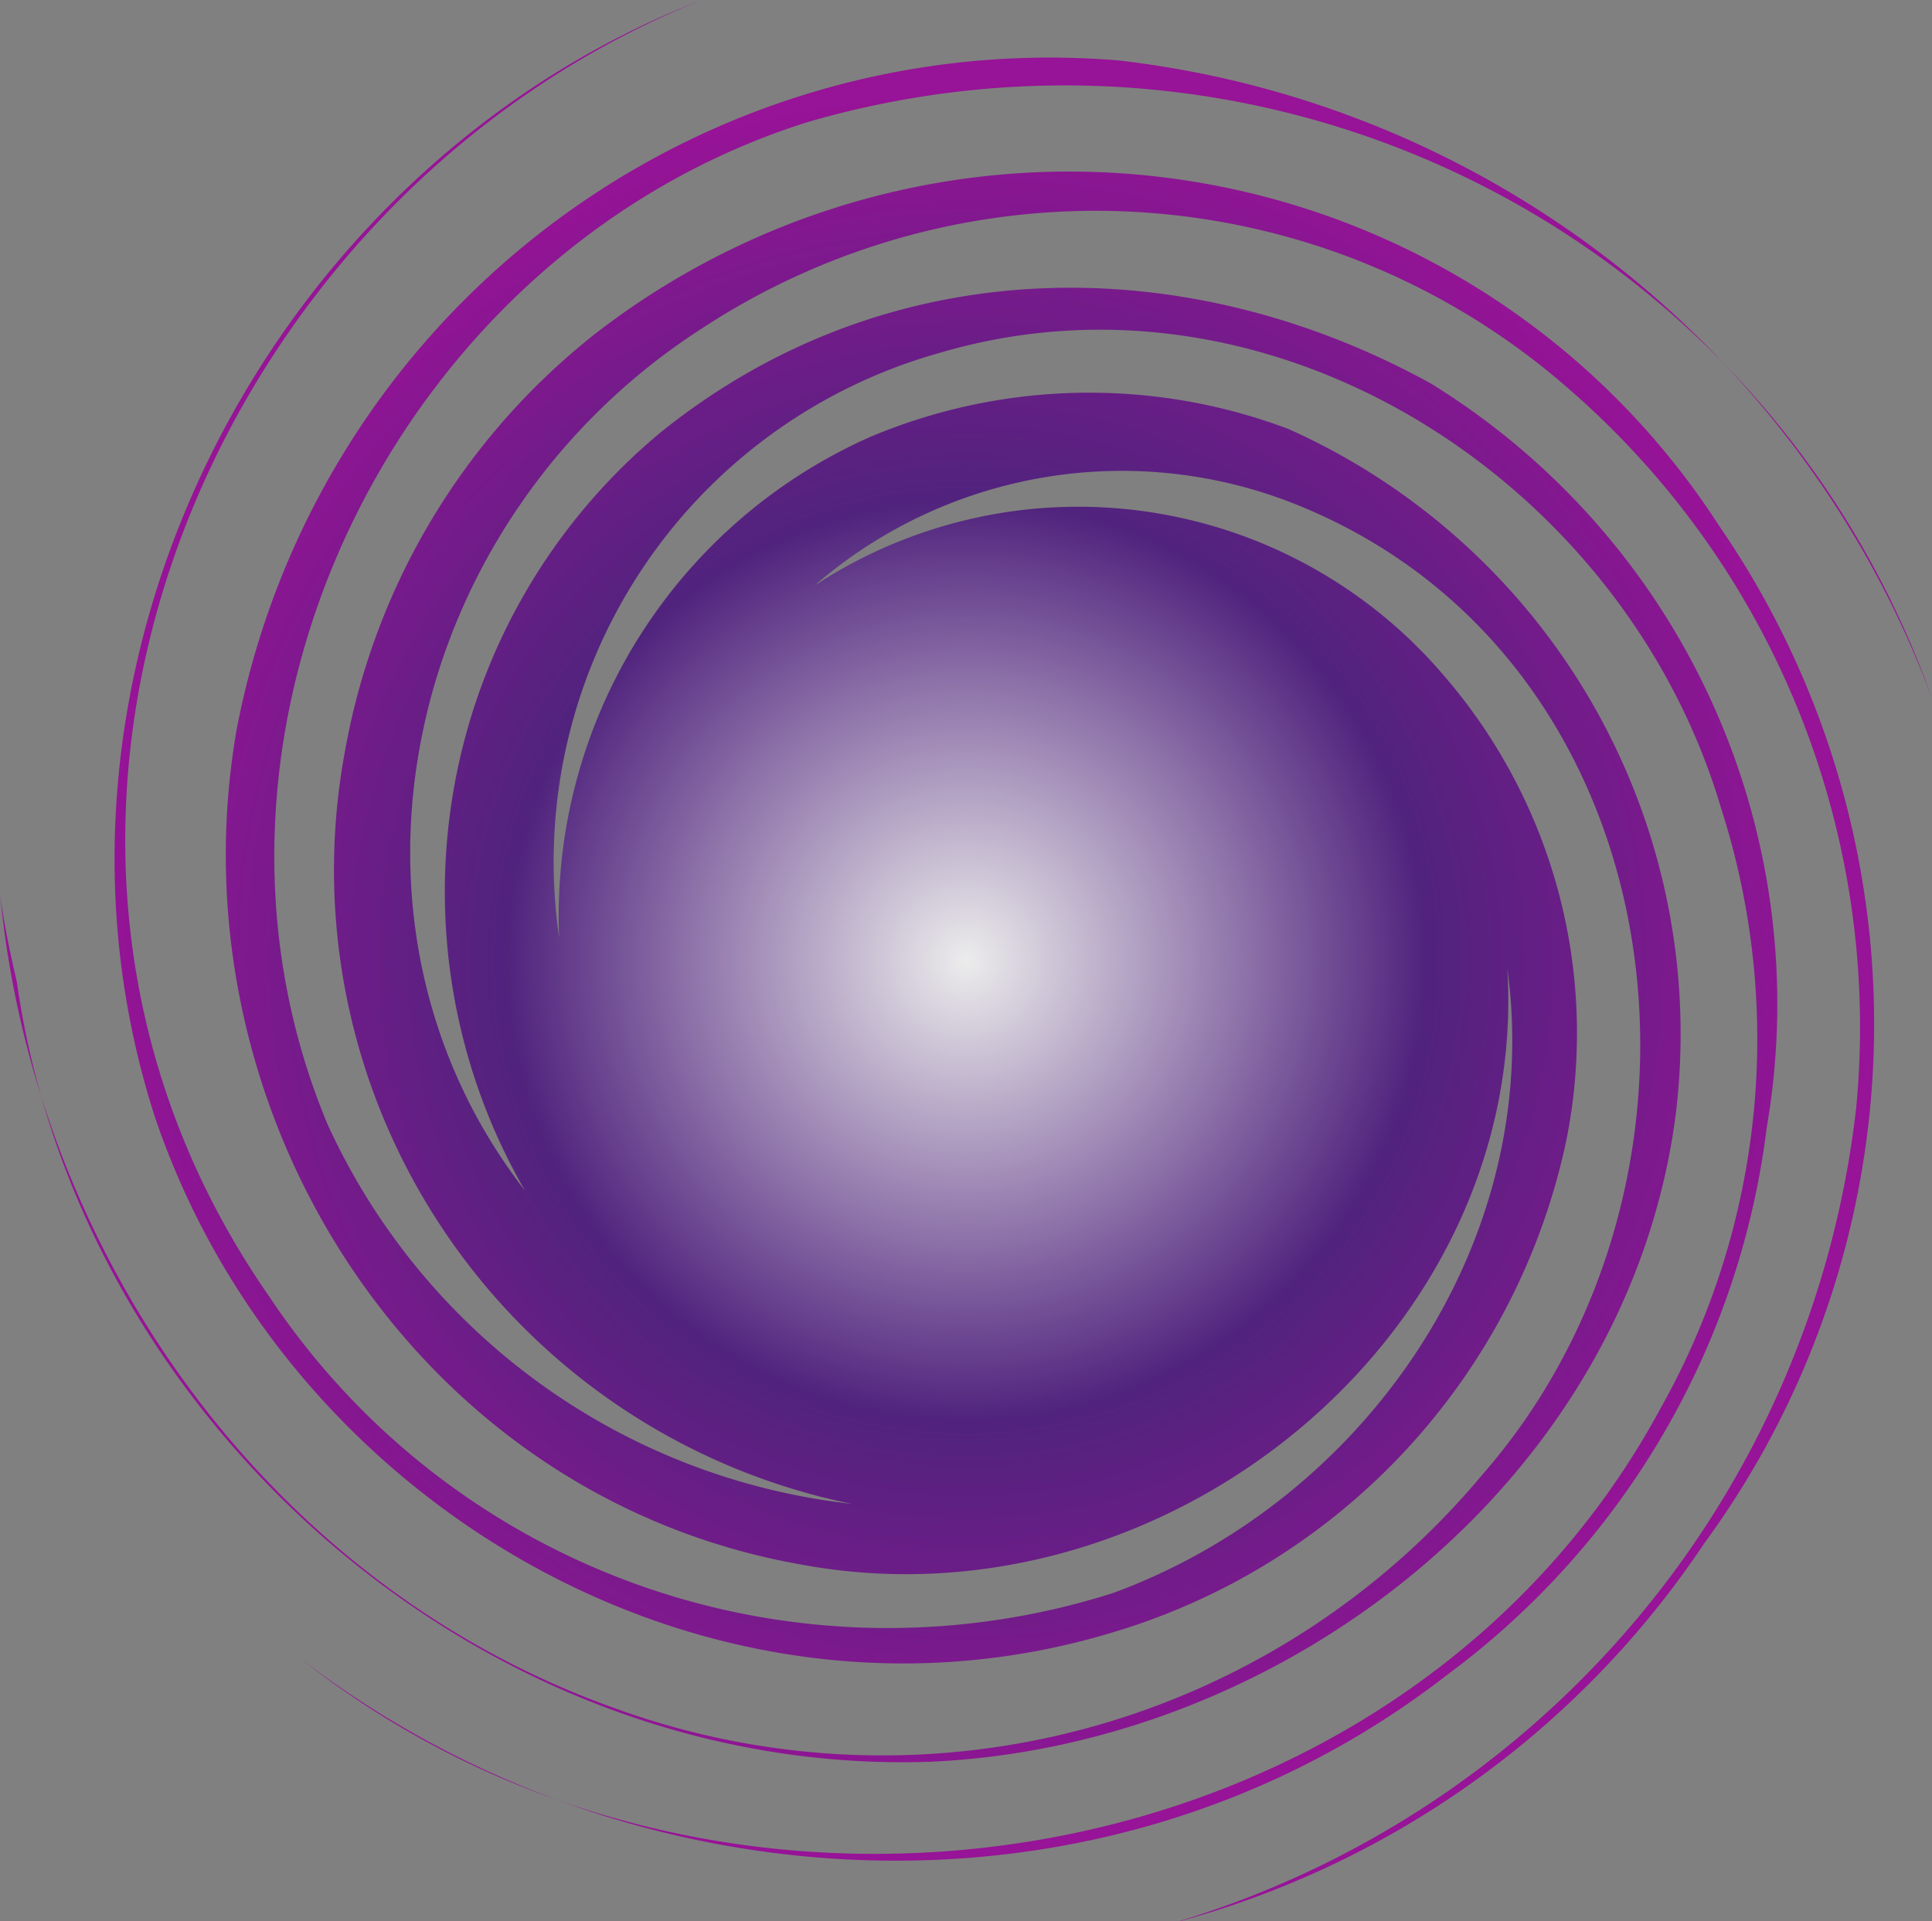 <svg id="Capa_1" data-name="Capa 1" xmlns="http://www.w3.org/2000/svg" xmlns:xlink="http://www.w3.org/1999/xlink" viewBox="0 0 40.22 40"><rect x="0" y="0" width="40.22" height="40" fill="#808080" stroke="none"/><defs><style>.cls-1{opacity:0.85;fill:url(#Degradado_sin_nombre_3);}</style><radialGradient id="Degradado_sin_nombre_3" cx="24.18" cy="23.21" r="21.7" gradientUnits="userSpaceOnUse"><stop offset="0" stop-color="#fff"/><stop offset="0.44" stop-color="#48137d"/><stop offset="0.83" stop-color="#9b009b"/></radialGradient></defs><title>5</title><path class="cls-1" d="M4.07,21.8c.7,7.49,5.6,14.45,12.87,17a16.27,16.27,0,0,0,18-4.9c5.38-6.17,4.11-16.76-3.63-20.08a9.76,9.76,0,0,0-10.28,1.58,10,10,0,0,1,13.12,1.9,11.38,11.38,0,0,1,2.53,9.64A13.63,13.63,0,0,1,27.22,37.2C18.84,39.73,10,34.51,7.29,26.45c-3-9.33,2.38-19.76,11.39-23.24-10.28,4.11-15.81,17.23-9,27a15.46,15.46,0,0,0,17.55,6.17c5.21-1.9,9-7.27,8.22-13C35.91,31,28.32,37.2,20.73,35.78,12.67,34.35,7.61,26.29,9,18.38A17.23,17.23,0,0,1,27.37,4.47,20.57,20.57,0,0,1,44.29,17.75a19.15,19.15,0,0,0-23.4-12c-8.54,2.68-13.44,12.64-10,20.87a13.66,13.66,0,0,0,10.91,7.9A13.47,13.47,0,0,1,11.25,18.86a14.24,14.24,0,0,1,5.21-8.7,16.1,16.1,0,0,1,23.4,4,18.29,18.29,0,0,1-.31,21.18,19.19,19.19,0,0,1-11.07,7.91A20.05,20.05,0,0,0,42.71,26.29a17.59,17.59,0,0,0-6-15,14.94,14.94,0,0,0-18-1.26C12.51,14,10.61,22.34,15,28a12.43,12.43,0,0,1,2.85-15.81c4.74-3.8,10.91-3.8,16-1a15.17,15.17,0,0,1,7,15.49,16.71,16.71,0,0,1-6.64,11.39c-7.11,5.53-17.07,4.9-23.87-.32,8.85,7,22.92,4.74,28.3-5.22a15.69,15.69,0,0,0,1.26-12.49c-2-6.79-9.32-11.54-16.28-9.48a11,11,0,0,0-7.91,12.17,10.91,10.91,0,0,1,6.49-10.43,11.76,11.76,0,0,1,8.69-.16,13.8,13.8,0,0,1,8.07,14.23C38,34,30.85,39.57,23.42,39.89c-9.33.31-17.71-7.12-19-16.24C4.13,22.42,4.07,21.8,4.07,21.8Z" transform="translate(-4.07 -3.21)"/></svg>
